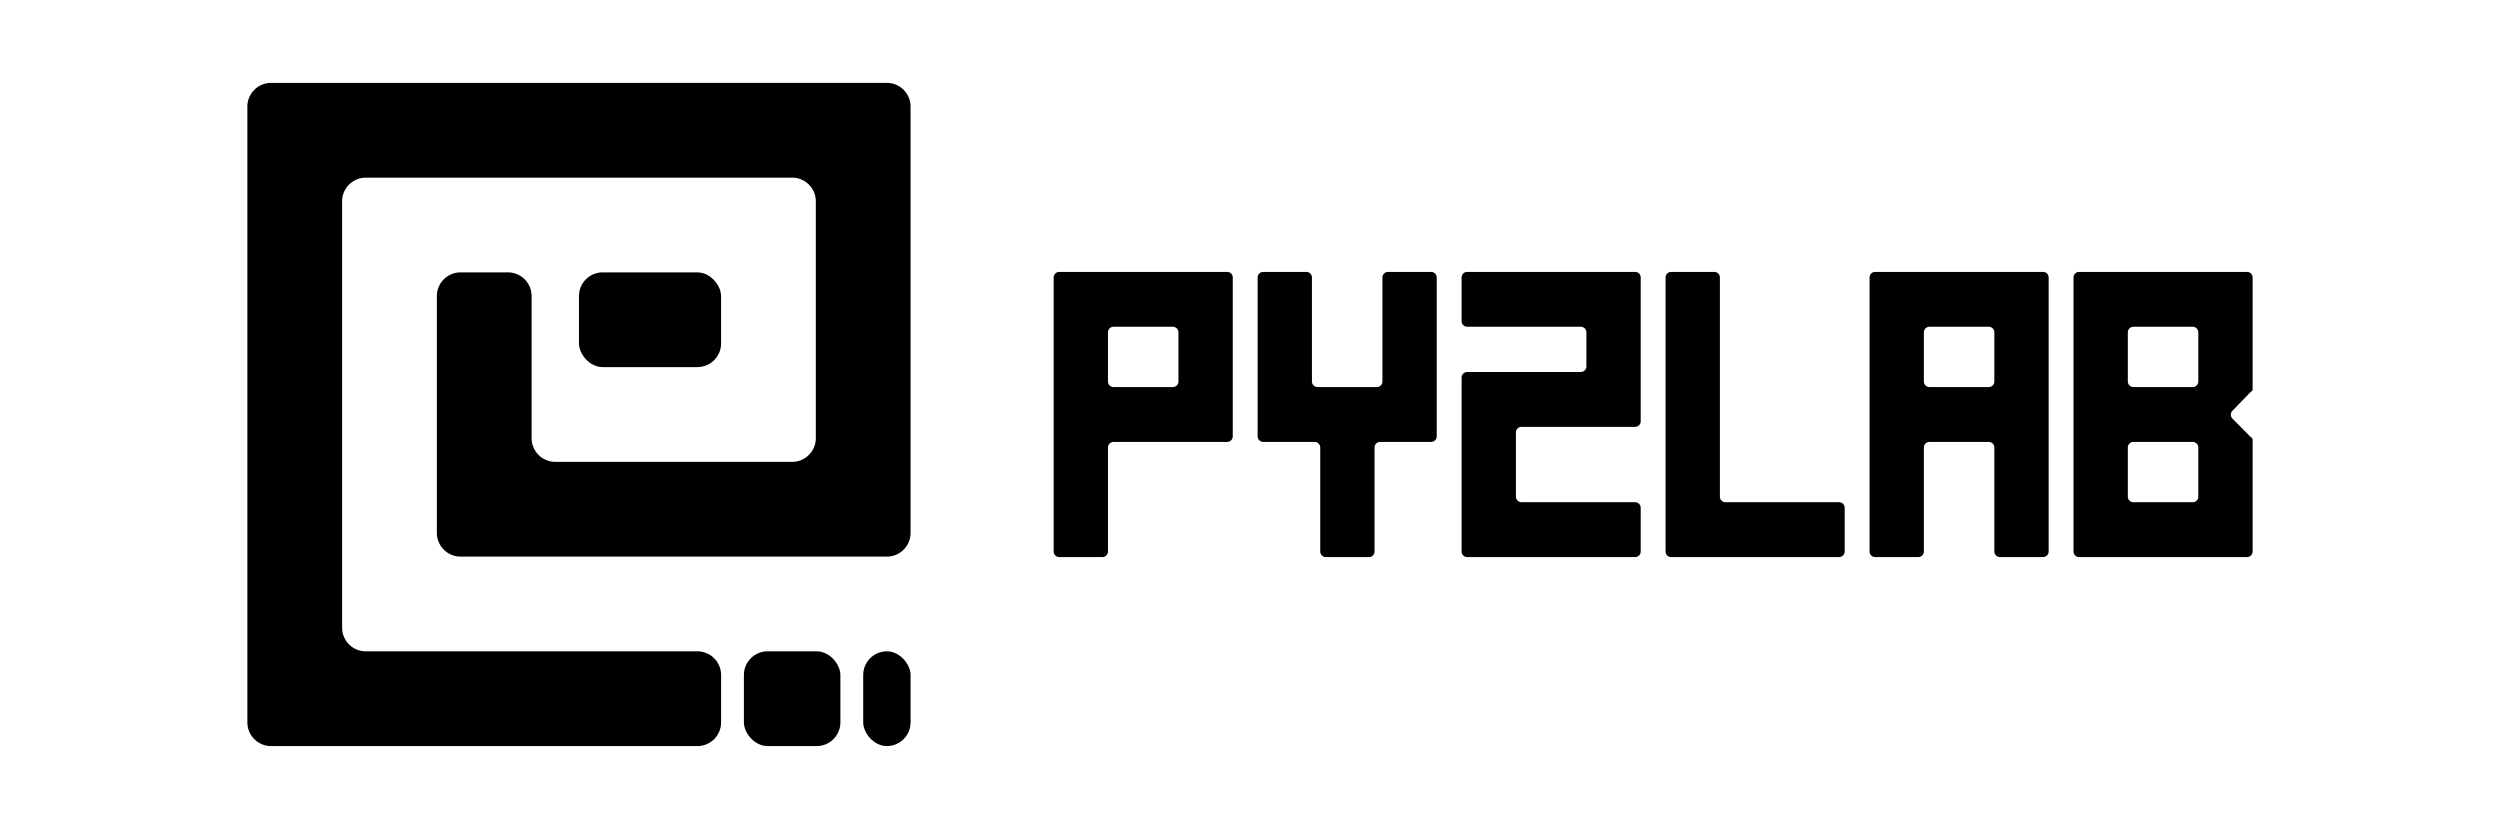 <svg id="Capa_1" data-name="Capa 1" xmlns="http://www.w3.org/2000/svg" width="2242.037" height="743.437" viewBox="0 0 2242.037 743.437">
  <title>logohorizontal</title>
  <g>
    <g>
      <path d="M476.748,265.514l0,127.436A21.241,21.241,0,0,0,497.989,414.191l212.415.007a21.241,21.241,0,0,0,21.242-21.241l0-212.402a21.241,21.241,0,0,0-21.241-21.241H328.058a21.241,21.241,0,0,0-21.241,21.241l0,382.333a21.241,21.241,0,0,0,21.241,21.241H625.439A21.241,21.241,0,0,1,646.68,605.37l0,42.476A21.241,21.241,0,0,1,625.439,669.087l-382.347.005a21.241,21.241,0,0,1-21.242-21.241V95.588a21.241,21.241,0,0,1,21.241-21.241l552.278-.002a21.241,21.241,0,0,1,21.241,21.241v382.336A21.241,21.241,0,0,1,795.37,499.164l-382.347-.005a21.241,21.241,0,0,1-21.241-21.241l0-212.403a21.241,21.241,0,0,1,21.241-21.241h42.483A21.241,21.241,0,0,1,476.748,265.514Z"/>
      <rect x="667.135" y="584.124" width="86.539" height="84.96" rx="21.241" ry="21.241"/>
      <rect x="774.129" y="584.124" width="42.483" height="84.96" rx="21.241" ry="21.241"/>
      <rect x="519.231" y="244.273" width="127.449" height="84.96" rx="21.241" ry="21.241"/>
    </g>
    <g>
      <path d="M1105.56,391.315a5.015,5.015,0,0,1-5,5h-101.913a5.015,5.015,0,0,0-5,5v93.269a5.015,5.015,0,0,1-5,5H949.941a5.015,5.015,0,0,1-5-5V248.852a5.015,5.015,0,0,1,5-5h150.62a5.015,5.015,0,0,1,5,5Zm-53.706-44.194a5.015,5.015,0,0,0,5-5V298.047a5.015,5.015,0,0,0-5-5H998.647a5.015,5.015,0,0,0-5,5v44.075a5.015,5.015,0,0,0,5,5Z"/>
      <path d="M1283.485,243.852a5.015,5.015,0,0,1,5,5V391.315a5.015,5.015,0,0,1-5,5h-45.771a5.015,5.015,0,0,0-5,5v93.269a5.015,5.015,0,0,1-5,5H1189.008a5.015,5.015,0,0,1-5-5V401.315a5.015,5.015,0,0,0-5-5h-46.142a5.015,5.015,0,0,1-5-5V248.852a5.015,5.015,0,0,1,5-5h38.707a5.015,5.015,0,0,1,5,5v93.269a5.015,5.015,0,0,0,5,5h53.207a5.015,5.015,0,0,0,5-5V248.852a5.015,5.015,0,0,1,5-5Z"/>
      <path d="M1315.791,293.047a5.015,5.015,0,0,1-5-5v-39.194a5.015,5.015,0,0,1,5-5h150.62a5.015,5.015,0,0,1,5,5V377.797a5.015,5.015,0,0,1-5,5h-101.913a5.015,5.015,0,0,0-5,5v57.594a5.015,5.015,0,0,0,5,5h101.913a5.015,5.015,0,0,1,5,5v39.194a5.015,5.015,0,0,1-5,5H1315.791a5.015,5.015,0,0,1-5-5V338.603a5.015,5.015,0,0,1,5-5h101.913a5.015,5.015,0,0,0,5-5V298.047a5.015,5.015,0,0,0-5-5Z"/>
      <path d="M1649.336,450.391a5.015,5.015,0,0,1,5,5v39.194a5.015,5.015,0,0,1-5,5H1498.716a5.015,5.015,0,0,1-5-5V248.852a5.015,5.015,0,0,1,5-5h38.707a5.015,5.015,0,0,1,5,5V445.391a5.015,5.015,0,0,0,5,5Z"/>
      <path d="M1837.261,494.585a5.015,5.015,0,0,1-5,5h-38.706a5.015,5.015,0,0,1-5-5V401.315a5.015,5.015,0,0,0-5-5h-53.207a5.015,5.015,0,0,0-5,5v93.269a5.015,5.015,0,0,1-5,5H1681.641a5.015,5.015,0,0,1-5-5V248.852a5.015,5.015,0,0,1,5-5h150.62a5.015,5.015,0,0,1,5,5Zm-53.706-147.463a5.015,5.015,0,0,0,5-5V298.047a5.015,5.015,0,0,0-5-5h-53.207a5.015,5.015,0,0,0-5,5v44.075a5.015,5.015,0,0,0,5,5Z"/>
      <path d="M2020,393.124a29.303,29.303,0,0,1,.186,4.812v96.649a5.015,5.015,0,0,1-5,5H1864.567a5.015,5.015,0,0,1-5-5V248.852a5.015,5.015,0,0,1,5-5h150.62a5.015,5.015,0,0,1,5,5v96.649a29.293,29.293,0,0,1-.186,4.812,23.917,23.917,0,0,0-3.673,3.396l-14.219,14.614a5.129,5.129,0,0,0,.031,7.137l14.157,14.299A23.985,23.985,0,0,0,2020,393.124Zm-48.52-95.077a5.015,5.015,0,0,0-5-5h-53.207a5.015,5.015,0,0,0-5,5v44.075a5.015,5.015,0,0,0,5,5H1966.48a5.015,5.015,0,0,0,5-5Zm0,103.269a5.015,5.015,0,0,0-5-5h-53.207a5.015,5.015,0,0,0-5,5v44.076a5.015,5.015,0,0,0,5,5H1966.48a5.015,5.015,0,0,0,5-5Z"/>
    </g>
  </g>
</svg>
